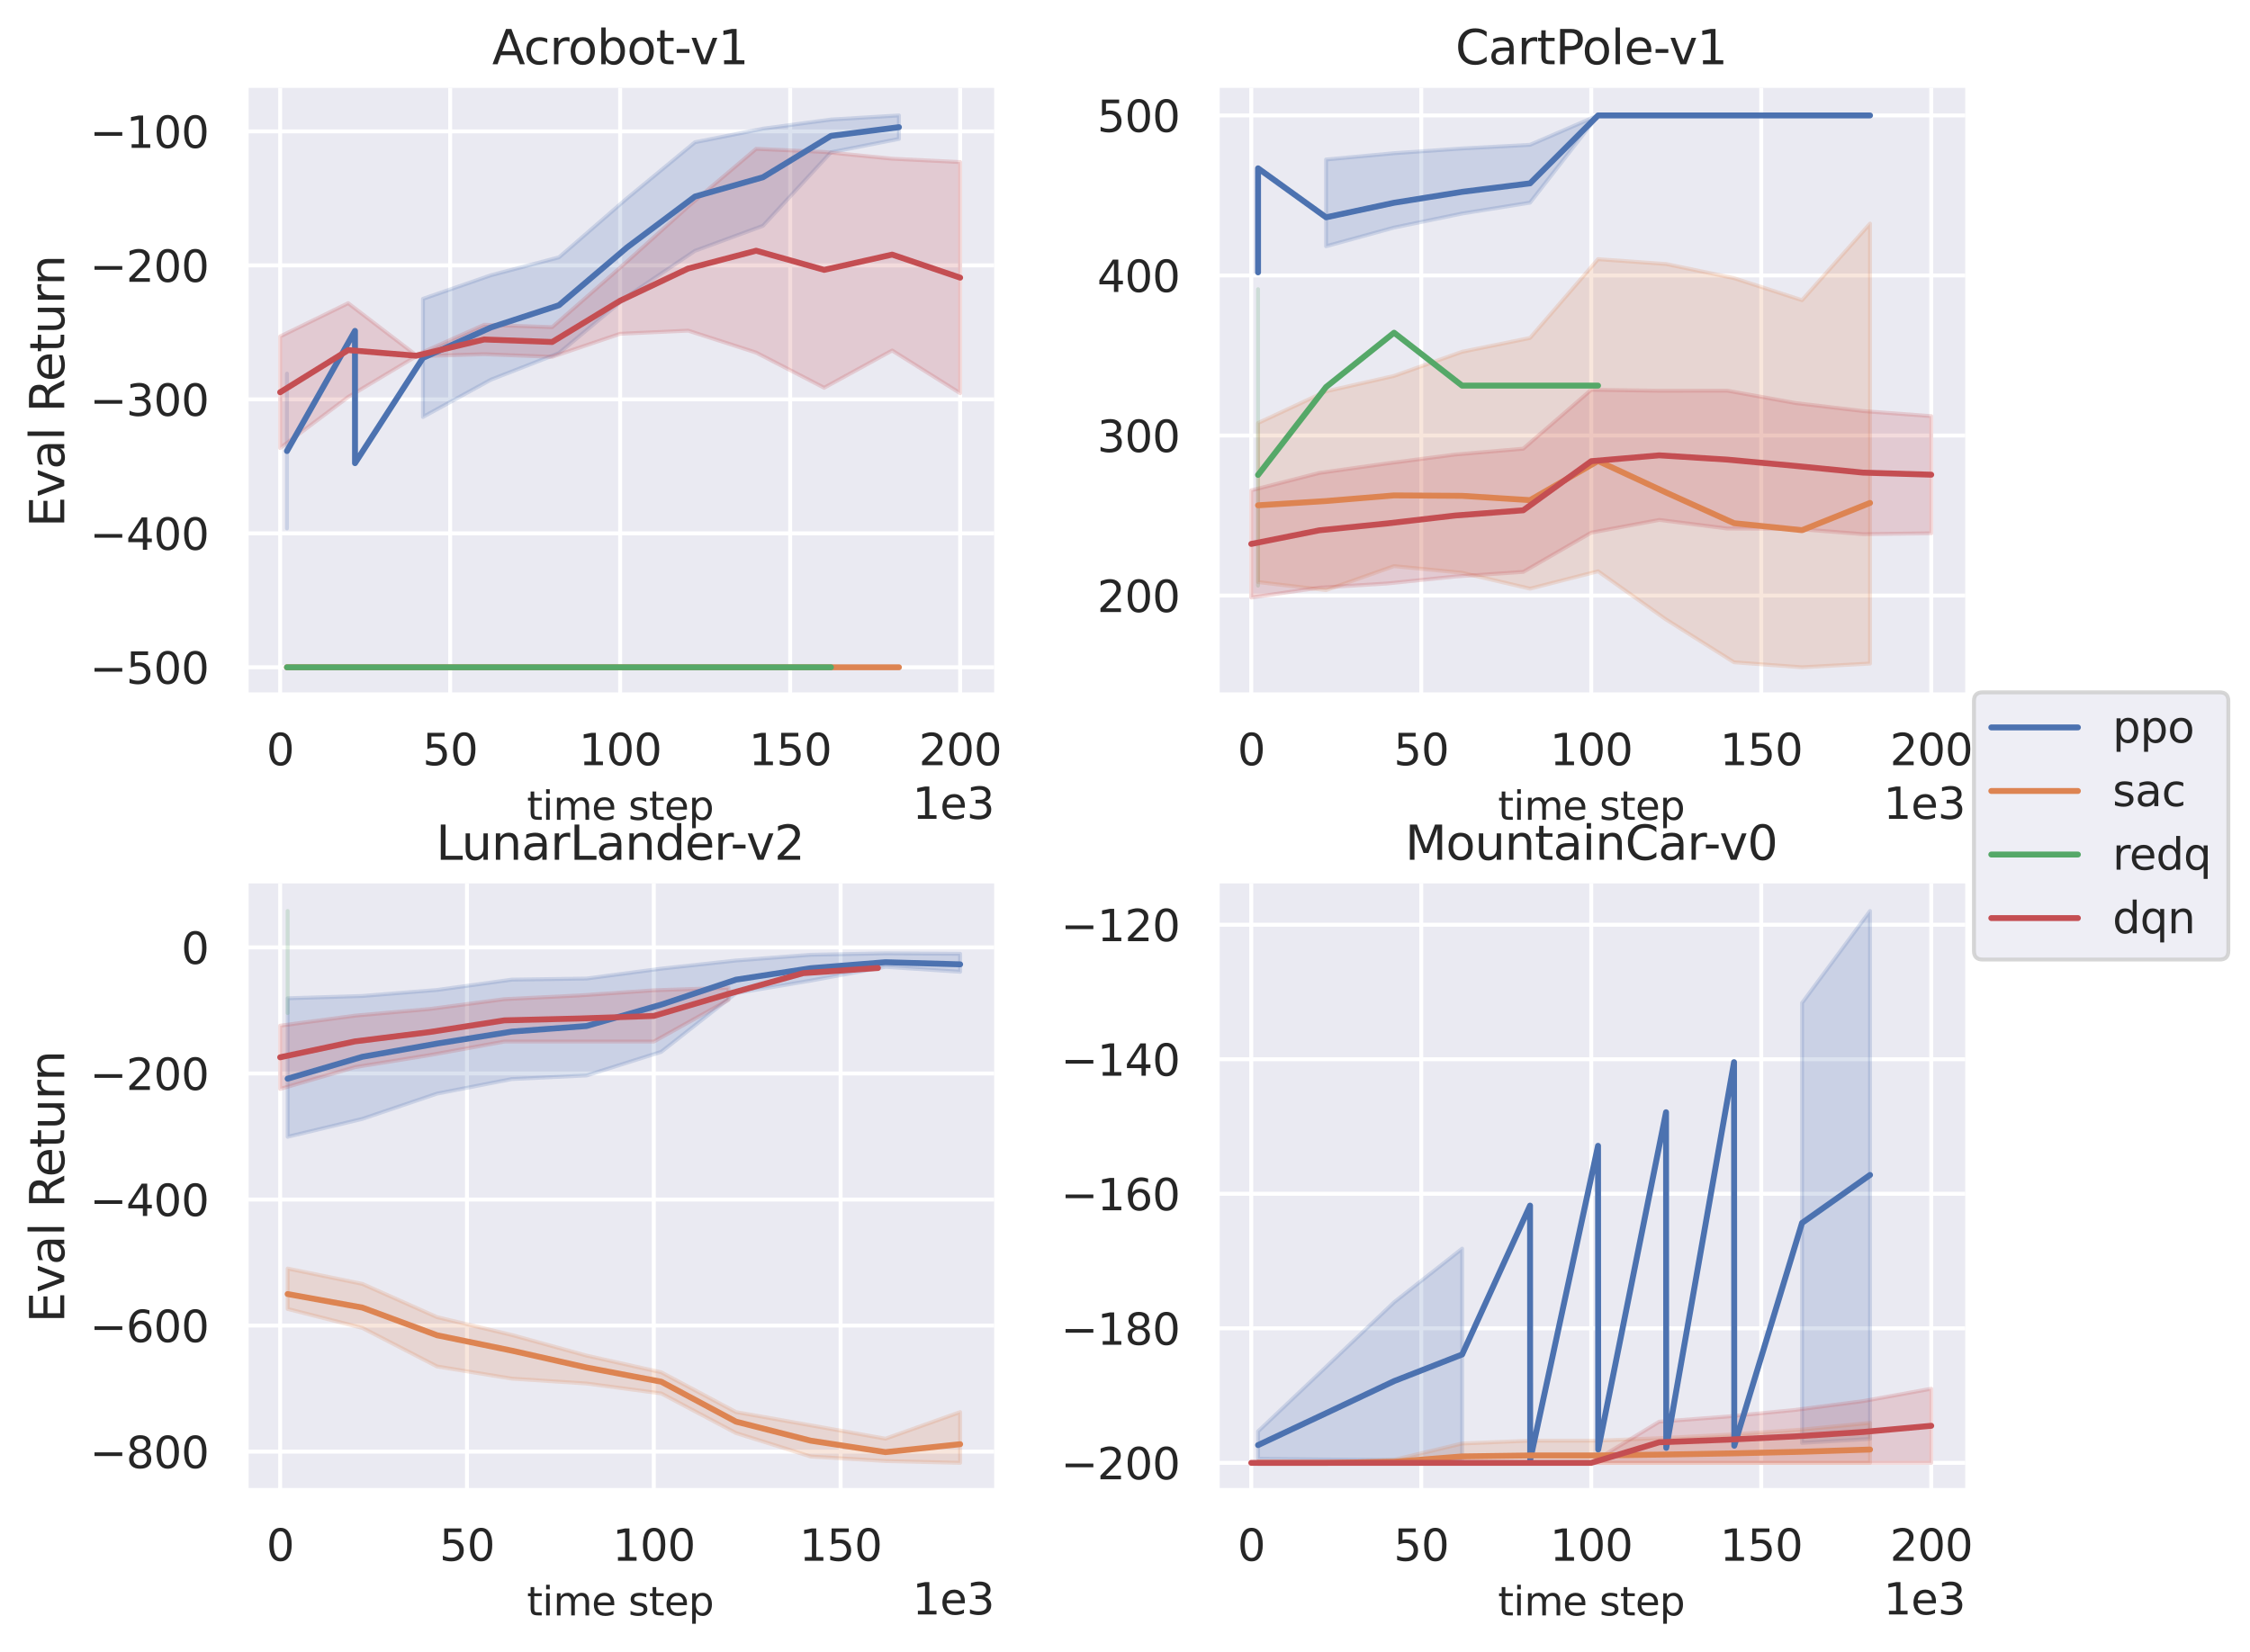 <?xml version="1.0" encoding="utf-8" standalone="no"?>
<!DOCTYPE svg PUBLIC "-//W3C//DTD SVG 1.1//EN"
  "http://www.w3.org/Graphics/SVG/1.1/DTD/svg11.dtd">
<svg xmlns:xlink="http://www.w3.org/1999/xlink" width="571.49pt" height="419.678pt" viewBox="0 0 571.49 419.678" xmlns="http://www.w3.org/2000/svg" version="1.1">
 <defs>
  <style type="text/css">*{stroke-linejoin: round; stroke-linecap: butt}</style>
 </defs>
 <g id="figure_1">
  <g id="patch_1">
   <path d="M -0 419.678 
L 571.49 419.678 
L 571.49 0 
L -0 0 
z
" style="fill: #ffffff"/>
  </g>
  <g id="axes_1">
   <g id="patch_2">
    <path d="M 62.528 176.538 
L 252.508 176.538 
L 252.508 22.318 
L 62.528 22.318 
z
" style="fill: #eaeaf2"/>
   </g>
   <g id="matplotlib.axis_1">
    <g id="xtick_1">
     <g id="line2d_1">
      <path d="M 71.163 176.538 
L 71.163 22.318 
" clip-path="url(#p941e6c801e)" style="fill: none; stroke: #ffffff; stroke-linecap: round"/>
     </g>
     <g id="text_1">
      <!-- 0 -->
      <g style="fill: #262626" transform="translate(67.664 194.396) scale(0.11 -0.11)">
       <defs>
        <path id="DejaVuSans-30" d="M 2034 4250 
Q 1547 4250 1301 3770 
Q 1056 3291 1056 2328 
Q 1056 1369 1301 889 
Q 1547 409 2034 409 
Q 2525 409 2770 889 
Q 3016 1369 3016 2328 
Q 3016 3291 2770 3770 
Q 2525 4250 2034 4250 
z
M 2034 4750 
Q 2819 4750 3233 4129 
Q 3647 3509 3647 2328 
Q 3647 1150 3233 529 
Q 2819 -91 2034 -91 
Q 1250 -91 836 529 
Q 422 1150 422 2328 
Q 422 3509 836 4129 
Q 1250 4750 2034 4750 
z
" transform="scale(0.016)"/>
       </defs>
       <use xlink:href="#DejaVuSans-30"/>
      </g>
     </g>
    </g>
    <g id="xtick_2">
     <g id="line2d_2">
      <path d="M 114.34 176.538 
L 114.34 22.318 
" clip-path="url(#p941e6c801e)" style="fill: none; stroke: #ffffff; stroke-linecap: round"/>
     </g>
     <g id="text_2">
      <!-- 50 -->
      <g style="fill: #262626" transform="translate(107.342 194.396) scale(0.11 -0.11)">
       <defs>
        <path id="DejaVuSans-35" d="M 691 4666 
L 3169 4666 
L 3169 4134 
L 1269 4134 
L 1269 2991 
Q 1406 3038 1543 3061 
Q 1681 3084 1819 3084 
Q 2600 3084 3056 2656 
Q 3513 2228 3513 1497 
Q 3513 744 3044 326 
Q 2575 -91 1722 -91 
Q 1428 -91 1123 -41 
Q 819 9 494 109 
L 494 744 
Q 775 591 1075 516 
Q 1375 441 1709 441 
Q 2250 441 2565 725 
Q 2881 1009 2881 1497 
Q 2881 1984 2565 2268 
Q 2250 2553 1709 2553 
Q 1456 2553 1204 2497 
Q 953 2441 691 2322 
L 691 4666 
z
" transform="scale(0.016)"/>
       </defs>
       <use xlink:href="#DejaVuSans-35"/>
       <use xlink:href="#DejaVuSans-30" x="63.623"/>
      </g>
     </g>
    </g>
    <g id="xtick_3">
     <g id="line2d_3">
      <path d="M 157.518 176.538 
L 157.518 22.318 
" clip-path="url(#p941e6c801e)" style="fill: none; stroke: #ffffff; stroke-linecap: round"/>
     </g>
     <g id="text_3">
      <!-- 100 -->
      <g style="fill: #262626" transform="translate(147.02 194.396) scale(0.11 -0.11)">
       <defs>
        <path id="DejaVuSans-31" d="M 794 531 
L 1825 531 
L 1825 4091 
L 703 3866 
L 703 4441 
L 1819 4666 
L 2450 4666 
L 2450 531 
L 3481 531 
L 3481 0 
L 794 0 
L 794 531 
z
" transform="scale(0.016)"/>
       </defs>
       <use xlink:href="#DejaVuSans-31"/>
       <use xlink:href="#DejaVuSans-30" x="63.623"/>
       <use xlink:href="#DejaVuSans-30" x="127.246"/>
      </g>
     </g>
    </g>
    <g id="xtick_4">
     <g id="line2d_4">
      <path d="M 200.695 176.538 
L 200.695 22.318 
" clip-path="url(#p941e6c801e)" style="fill: none; stroke: #ffffff; stroke-linecap: round"/>
     </g>
     <g id="text_4">
      <!-- 150 -->
      <g style="fill: #262626" transform="translate(190.197 194.396) scale(0.11 -0.11)">
       <use xlink:href="#DejaVuSans-31"/>
       <use xlink:href="#DejaVuSans-35" x="63.623"/>
       <use xlink:href="#DejaVuSans-30" x="127.246"/>
      </g>
     </g>
    </g>
    <g id="xtick_5">
     <g id="line2d_5">
      <path d="M 243.872 176.538 
L 243.872 22.318 
" clip-path="url(#p941e6c801e)" style="fill: none; stroke: #ffffff; stroke-linecap: round"/>
     </g>
     <g id="text_5">
      <!-- 200 -->
      <g style="fill: #262626" transform="translate(233.374 194.396) scale(0.11 -0.11)">
       <defs>
        <path id="DejaVuSans-32" d="M 1228 531 
L 3431 531 
L 3431 0 
L 469 0 
L 469 531 
Q 828 903 1448 1529 
Q 2069 2156 2228 2338 
Q 2531 2678 2651 2914 
Q 2772 3150 2772 3378 
Q 2772 3750 2511 3984 
Q 2250 4219 1831 4219 
Q 1534 4219 1204 4116 
Q 875 4013 500 3803 
L 500 4441 
Q 881 4594 1212 4672 
Q 1544 4750 1819 4750 
Q 2544 4750 2975 4387 
Q 3406 4025 3406 3419 
Q 3406 3131 3298 2873 
Q 3191 2616 2906 2266 
Q 2828 2175 2409 1742 
Q 1991 1309 1228 531 
z
" transform="scale(0.016)"/>
       </defs>
       <use xlink:href="#DejaVuSans-32"/>
       <use xlink:href="#DejaVuSans-30" x="63.623"/>
       <use xlink:href="#DejaVuSans-30" x="127.246"/>
      </g>
     </g>
    </g>
    <g id="text_6">
     <!-- time step -->
     <g style="fill: #262626" transform="translate(133.826 208.279) scale(0.1 -0.1)">
      <defs>
       <path id="DejaVuSans-74" d="M 1172 4494 
L 1172 3500 
L 2356 3500 
L 2356 3053 
L 1172 3053 
L 1172 1153 
Q 1172 725 1289 603 
Q 1406 481 1766 481 
L 2356 481 
L 2356 0 
L 1766 0 
Q 1100 0 847 248 
Q 594 497 594 1153 
L 594 3053 
L 172 3053 
L 172 3500 
L 594 3500 
L 594 4494 
L 1172 4494 
z
" transform="scale(0.016)"/>
       <path id="DejaVuSans-69" d="M 603 3500 
L 1178 3500 
L 1178 0 
L 603 0 
L 603 3500 
z
M 603 4863 
L 1178 4863 
L 1178 4134 
L 603 4134 
L 603 4863 
z
" transform="scale(0.016)"/>
       <path id="DejaVuSans-6d" d="M 3328 2828 
Q 3544 3216 3844 3400 
Q 4144 3584 4550 3584 
Q 5097 3584 5394 3201 
Q 5691 2819 5691 2113 
L 5691 0 
L 5113 0 
L 5113 2094 
Q 5113 2597 4934 2840 
Q 4756 3084 4391 3084 
Q 3944 3084 3684 2787 
Q 3425 2491 3425 1978 
L 3425 0 
L 2847 0 
L 2847 2094 
Q 2847 2600 2669 2842 
Q 2491 3084 2119 3084 
Q 1678 3084 1418 2786 
Q 1159 2488 1159 1978 
L 1159 0 
L 581 0 
L 581 3500 
L 1159 3500 
L 1159 2956 
Q 1356 3278 1631 3431 
Q 1906 3584 2284 3584 
Q 2666 3584 2933 3390 
Q 3200 3197 3328 2828 
z
" transform="scale(0.016)"/>
       <path id="DejaVuSans-65" d="M 3597 1894 
L 3597 1613 
L 953 1613 
Q 991 1019 1311 708 
Q 1631 397 2203 397 
Q 2534 397 2845 478 
Q 3156 559 3463 722 
L 3463 178 
Q 3153 47 2828 -22 
Q 2503 -91 2169 -91 
Q 1331 -91 842 396 
Q 353 884 353 1716 
Q 353 2575 817 3079 
Q 1281 3584 2069 3584 
Q 2775 3584 3186 3129 
Q 3597 2675 3597 1894 
z
M 3022 2063 
Q 3016 2534 2758 2815 
Q 2500 3097 2075 3097 
Q 1594 3097 1305 2825 
Q 1016 2553 972 2059 
L 3022 2063 
z
" transform="scale(0.016)"/>
       <path id="DejaVuSans-20" transform="scale(0.016)"/>
       <path id="DejaVuSans-73" d="M 2834 3397 
L 2834 2853 
Q 2591 2978 2328 3040 
Q 2066 3103 1784 3103 
Q 1356 3103 1142 2972 
Q 928 2841 928 2578 
Q 928 2378 1081 2264 
Q 1234 2150 1697 2047 
L 1894 2003 
Q 2506 1872 2764 1633 
Q 3022 1394 3022 966 
Q 3022 478 2636 193 
Q 2250 -91 1575 -91 
Q 1294 -91 989 -36 
Q 684 19 347 128 
L 347 722 
Q 666 556 975 473 
Q 1284 391 1588 391 
Q 1994 391 2212 530 
Q 2431 669 2431 922 
Q 2431 1156 2273 1281 
Q 2116 1406 1581 1522 
L 1381 1569 
Q 847 1681 609 1914 
Q 372 2147 372 2553 
Q 372 3047 722 3315 
Q 1072 3584 1716 3584 
Q 2034 3584 2315 3537 
Q 2597 3491 2834 3397 
z
" transform="scale(0.016)"/>
       <path id="DejaVuSans-70" d="M 1159 525 
L 1159 -1331 
L 581 -1331 
L 581 3500 
L 1159 3500 
L 1159 2969 
Q 1341 3281 1617 3432 
Q 1894 3584 2278 3584 
Q 2916 3584 3314 3078 
Q 3713 2572 3713 1747 
Q 3713 922 3314 415 
Q 2916 -91 2278 -91 
Q 1894 -91 1617 61 
Q 1341 213 1159 525 
z
M 3116 1747 
Q 3116 2381 2855 2742 
Q 2594 3103 2138 3103 
Q 1681 3103 1420 2742 
Q 1159 2381 1159 1747 
Q 1159 1113 1420 752 
Q 1681 391 2138 391 
Q 2594 391 2855 752 
Q 3116 1113 3116 1747 
z
" transform="scale(0.016)"/>
      </defs>
      <use xlink:href="#DejaVuSans-74"/>
      <use xlink:href="#DejaVuSans-69" x="39.209"/>
      <use xlink:href="#DejaVuSans-6d" x="66.992"/>
      <use xlink:href="#DejaVuSans-65" x="164.404"/>
      <use xlink:href="#DejaVuSans-20" x="225.928"/>
      <use xlink:href="#DejaVuSans-73" x="257.715"/>
      <use xlink:href="#DejaVuSans-74" x="309.814"/>
      <use xlink:href="#DejaVuSans-65" x="349.023"/>
      <use xlink:href="#DejaVuSans-70" x="410.547"/>
     </g>
    </g>
    <g id="text_7">
     <!-- 1e3 -->
     <g style="fill: #262626" transform="translate(231.742 208.042) scale(0.11 -0.11)">
      <defs>
       <path id="DejaVuSans-33" d="M 2597 2516 
Q 3050 2419 3304 2112 
Q 3559 1806 3559 1356 
Q 3559 666 3084 287 
Q 2609 -91 1734 -91 
Q 1441 -91 1130 -33 
Q 819 25 488 141 
L 488 750 
Q 750 597 1062 519 
Q 1375 441 1716 441 
Q 2309 441 2620 675 
Q 2931 909 2931 1356 
Q 2931 1769 2642 2001 
Q 2353 2234 1838 2234 
L 1294 2234 
L 1294 2753 
L 1863 2753 
Q 2328 2753 2575 2939 
Q 2822 3125 2822 3475 
Q 2822 3834 2567 4026 
Q 2313 4219 1838 4219 
Q 1578 4219 1281 4162 
Q 984 4106 628 3988 
L 628 4550 
Q 988 4650 1302 4700 
Q 1616 4750 1894 4750 
Q 2613 4750 3031 4423 
Q 3450 4097 3450 3541 
Q 3450 3153 3228 2886 
Q 3006 2619 2597 2516 
z
" transform="scale(0.016)"/>
      </defs>
      <use xlink:href="#DejaVuSans-31"/>
      <use xlink:href="#DejaVuSans-65" x="63.623"/>
      <use xlink:href="#DejaVuSans-33" x="125.146"/>
     </g>
    </g>
   </g>
   <g id="matplotlib.axis_2">
    <g id="ytick_1">
     <g id="line2d_6">
      <path d="M 62.528 169.528 
L 252.508 169.528 
" clip-path="url(#p941e6c801e)" style="fill: none; stroke: #ffffff; stroke-linecap: round"/>
     </g>
     <g id="text_8">
      <!-- −500 -->
      <g style="fill: #262626" transform="translate(22.814 173.707) scale(0.11 -0.11)">
       <defs>
        <path id="DejaVuSans-2212" d="M 678 2272 
L 4684 2272 
L 4684 1741 
L 678 1741 
L 678 2272 
z
" transform="scale(0.016)"/>
       </defs>
       <use xlink:href="#DejaVuSans-2212"/>
       <use xlink:href="#DejaVuSans-35" x="83.789"/>
       <use xlink:href="#DejaVuSans-30" x="147.412"/>
       <use xlink:href="#DejaVuSans-30" x="211.035"/>
      </g>
     </g>
    </g>
    <g id="ytick_2">
     <g id="line2d_7">
      <path d="M 62.528 135.492 
L 252.508 135.492 
" clip-path="url(#p941e6c801e)" style="fill: none; stroke: #ffffff; stroke-linecap: round"/>
     </g>
     <g id="text_9">
      <!-- −400 -->
      <g style="fill: #262626" transform="translate(22.814 139.672) scale(0.11 -0.11)">
       <defs>
        <path id="DejaVuSans-34" d="M 2419 4116 
L 825 1625 
L 2419 1625 
L 2419 4116 
z
M 2253 4666 
L 3047 4666 
L 3047 1625 
L 3713 1625 
L 3713 1100 
L 3047 1100 
L 3047 0 
L 2419 0 
L 2419 1100 
L 313 1100 
L 313 1709 
L 2253 4666 
z
" transform="scale(0.016)"/>
       </defs>
       <use xlink:href="#DejaVuSans-2212"/>
       <use xlink:href="#DejaVuSans-34" x="83.789"/>
       <use xlink:href="#DejaVuSans-30" x="147.412"/>
       <use xlink:href="#DejaVuSans-30" x="211.035"/>
      </g>
     </g>
    </g>
    <g id="ytick_3">
     <g id="line2d_8">
      <path d="M 62.528 101.457 
L 252.508 101.457 
" clip-path="url(#p941e6c801e)" style="fill: none; stroke: #ffffff; stroke-linecap: round"/>
     </g>
     <g id="text_10">
      <!-- −300 -->
      <g style="fill: #262626" transform="translate(22.814 105.636) scale(0.11 -0.11)">
       <use xlink:href="#DejaVuSans-2212"/>
       <use xlink:href="#DejaVuSans-33" x="83.789"/>
       <use xlink:href="#DejaVuSans-30" x="147.412"/>
       <use xlink:href="#DejaVuSans-30" x="211.035"/>
      </g>
     </g>
    </g>
    <g id="ytick_4">
     <g id="line2d_9">
      <path d="M 62.528 67.421 
L 252.508 67.421 
" clip-path="url(#p941e6c801e)" style="fill: none; stroke: #ffffff; stroke-linecap: round"/>
     </g>
     <g id="text_11">
      <!-- −200 -->
      <g style="fill: #262626" transform="translate(22.814 71.6) scale(0.11 -0.11)">
       <use xlink:href="#DejaVuSans-2212"/>
       <use xlink:href="#DejaVuSans-32" x="83.789"/>
       <use xlink:href="#DejaVuSans-30" x="147.412"/>
       <use xlink:href="#DejaVuSans-30" x="211.035"/>
      </g>
     </g>
    </g>
    <g id="ytick_5">
     <g id="line2d_10">
      <path d="M 62.528 33.385 
L 252.508 33.385 
" clip-path="url(#p941e6c801e)" style="fill: none; stroke: #ffffff; stroke-linecap: round"/>
     </g>
     <g id="text_12">
      <!-- −100 -->
      <g style="fill: #262626" transform="translate(22.814 37.564) scale(0.11 -0.11)">
       <use xlink:href="#DejaVuSans-2212"/>
       <use xlink:href="#DejaVuSans-31" x="83.789"/>
       <use xlink:href="#DejaVuSans-30" x="147.412"/>
       <use xlink:href="#DejaVuSans-30" x="211.035"/>
      </g>
     </g>
    </g>
    <g id="text_13">
     <!-- Eval Return -->
     <g style="fill: #262626" transform="translate(16.318 133.931) rotate(-90) scale(0.12 -0.12)">
      <defs>
       <path id="DejaVuSans-45" d="M 628 4666 
L 3578 4666 
L 3578 4134 
L 1259 4134 
L 1259 2753 
L 3481 2753 
L 3481 2222 
L 1259 2222 
L 1259 531 
L 3634 531 
L 3634 0 
L 628 0 
L 628 4666 
z
" transform="scale(0.016)"/>
       <path id="DejaVuSans-76" d="M 191 3500 
L 800 3500 
L 1894 563 
L 2988 3500 
L 3597 3500 
L 2284 0 
L 1503 0 
L 191 3500 
z
" transform="scale(0.016)"/>
       <path id="DejaVuSans-61" d="M 2194 1759 
Q 1497 1759 1228 1600 
Q 959 1441 959 1056 
Q 959 750 1161 570 
Q 1363 391 1709 391 
Q 2188 391 2477 730 
Q 2766 1069 2766 1631 
L 2766 1759 
L 2194 1759 
z
M 3341 1997 
L 3341 0 
L 2766 0 
L 2766 531 
Q 2569 213 2275 61 
Q 1981 -91 1556 -91 
Q 1019 -91 701 211 
Q 384 513 384 1019 
Q 384 1609 779 1909 
Q 1175 2209 1959 2209 
L 2766 2209 
L 2766 2266 
Q 2766 2663 2505 2880 
Q 2244 3097 1772 3097 
Q 1472 3097 1187 3025 
Q 903 2953 641 2809 
L 641 3341 
Q 956 3463 1253 3523 
Q 1550 3584 1831 3584 
Q 2591 3584 2966 3190 
Q 3341 2797 3341 1997 
z
" transform="scale(0.016)"/>
       <path id="DejaVuSans-6c" d="M 603 4863 
L 1178 4863 
L 1178 0 
L 603 0 
L 603 4863 
z
" transform="scale(0.016)"/>
       <path id="DejaVuSans-52" d="M 2841 2188 
Q 3044 2119 3236 1894 
Q 3428 1669 3622 1275 
L 4263 0 
L 3584 0 
L 2988 1197 
Q 2756 1666 2539 1819 
Q 2322 1972 1947 1972 
L 1259 1972 
L 1259 0 
L 628 0 
L 628 4666 
L 2053 4666 
Q 2853 4666 3247 4331 
Q 3641 3997 3641 3322 
Q 3641 2881 3436 2590 
Q 3231 2300 2841 2188 
z
M 1259 4147 
L 1259 2491 
L 2053 2491 
Q 2509 2491 2742 2702 
Q 2975 2913 2975 3322 
Q 2975 3731 2742 3939 
Q 2509 4147 2053 4147 
L 1259 4147 
z
" transform="scale(0.016)"/>
       <path id="DejaVuSans-75" d="M 544 1381 
L 544 3500 
L 1119 3500 
L 1119 1403 
Q 1119 906 1312 657 
Q 1506 409 1894 409 
Q 2359 409 2629 706 
Q 2900 1003 2900 1516 
L 2900 3500 
L 3475 3500 
L 3475 0 
L 2900 0 
L 2900 538 
Q 2691 219 2414 64 
Q 2138 -91 1772 -91 
Q 1169 -91 856 284 
Q 544 659 544 1381 
z
M 1991 3584 
L 1991 3584 
z
" transform="scale(0.016)"/>
       <path id="DejaVuSans-72" d="M 2631 2963 
Q 2534 3019 2420 3045 
Q 2306 3072 2169 3072 
Q 1681 3072 1420 2755 
Q 1159 2438 1159 1844 
L 1159 0 
L 581 0 
L 581 3500 
L 1159 3500 
L 1159 2956 
Q 1341 3275 1631 3429 
Q 1922 3584 2338 3584 
Q 2397 3584 2469 3576 
Q 2541 3569 2628 3553 
L 2631 2963 
z
" transform="scale(0.016)"/>
       <path id="DejaVuSans-6e" d="M 3513 2113 
L 3513 0 
L 2938 0 
L 2938 2094 
Q 2938 2591 2744 2837 
Q 2550 3084 2163 3084 
Q 1697 3084 1428 2787 
Q 1159 2491 1159 1978 
L 1159 0 
L 581 0 
L 581 3500 
L 1159 3500 
L 1159 2956 
Q 1366 3272 1645 3428 
Q 1925 3584 2291 3584 
Q 2894 3584 3203 3211 
Q 3513 2838 3513 2113 
z
" transform="scale(0.016)"/>
      </defs>
      <use xlink:href="#DejaVuSans-45"/>
      <use xlink:href="#DejaVuSans-76" x="63.184"/>
      <use xlink:href="#DejaVuSans-61" x="122.363"/>
      <use xlink:href="#DejaVuSans-6c" x="183.643"/>
      <use xlink:href="#DejaVuSans-20" x="211.426"/>
      <use xlink:href="#DejaVuSans-52" x="243.213"/>
      <use xlink:href="#DejaVuSans-65" x="308.195"/>
      <use xlink:href="#DejaVuSans-74" x="369.719"/>
      <use xlink:href="#DejaVuSans-75" x="408.928"/>
      <use xlink:href="#DejaVuSans-72" x="472.307"/>
      <use xlink:href="#DejaVuSans-6e" x="511.67"/>
     </g>
    </g>
   </g>
   <g id="PolyCollection_1">
    <path d="M 72.891 94.922 
L 72.891 134.253 
L 72.891 94.922 
L 72.891 94.922 
z
" clip-path="url(#p941e6c801e)" style="fill: #4c72b0; fill-opacity: 0.2; stroke: #4c72b0; stroke-opacity: 0.2"/>
    <path d="M 107.432 75.92 
L 107.432 105.93 
L 124.703 96.453 
L 141.974 89.711 
L 159.245 75.355 
L 176.516 63.728 
L 193.787 57.376 
L 211.057 38.683 
L 228.328 35.291 
L 228.328 29.328 
L 228.328 29.328 
L 211.057 30.367 
L 193.787 32.695 
L 176.516 36.134 
L 159.245 50.395 
L 141.974 65.379 
L 124.703 69.923 
L 107.432 75.92 
z
" clip-path="url(#p941e6c801e)" style="fill: #4c72b0; fill-opacity: 0.2; stroke: #4c72b0; stroke-opacity: 0.2"/>
   </g>
   <g id="PolyCollection_2">
    <defs>
     <path id="m4d0b873844" d="M 72.89 -250.15 
L 72.89 -250.15 
L 90.161 -250.15 
L 107.432 -250.15 
L 124.703 -250.15 
L 141.974 -250.15 
L 159.245 -250.15 
L 176.516 -250.15 
L 193.787 -250.15 
L 211.057 -250.15 
L 228.328 -250.15 
L 228.328 -250.15 
L 228.328 -250.15 
L 211.057 -250.15 
L 193.787 -250.15 
L 176.516 -250.15 
L 159.245 -250.15 
L 141.974 -250.15 
L 124.703 -250.15 
L 107.432 -250.15 
L 90.161 -250.15 
L 72.89 -250.15 
z
" style="stroke: #dd8452; stroke-opacity: 0.2"/>
    </defs>
    <g clip-path="url(#p941e6c801e)">
     <use xlink:href="#m4d0b873844" x="0" y="419.678" style="fill: #dd8452; fill-opacity: 0.2; stroke: #dd8452; stroke-opacity: 0.2"/>
    </g>
   </g>
   <g id="PolyCollection_3">
    <defs>
     <path id="m229d055b4c" d="M 72.89 -250.15 
L 72.89 -250.15 
L 90.161 -250.15 
L 107.432 -250.15 
L 124.703 -250.15 
L 141.974 -250.15 
L 159.245 -250.15 
L 176.516 -250.15 
L 193.787 -250.15 
L 211.057 -250.15 
L 211.057 -250.15 
L 211.057 -250.15 
L 193.787 -250.15 
L 176.516 -250.15 
L 159.245 -250.15 
L 141.974 -250.15 
L 124.703 -250.15 
L 107.432 -250.15 
L 90.161 -250.15 
L 72.89 -250.15 
z
" style="stroke: #55a868; stroke-opacity: 0.2"/>
    </defs>
    <g clip-path="url(#p941e6c801e)">
     <use xlink:href="#m229d055b4c" x="0" y="419.678" style="fill: #55a868; fill-opacity: 0.2; stroke: #55a868; stroke-opacity: 0.2"/>
    </g>
   </g>
   <g id="PolyCollection_4">
    <defs>
     <path id="mff0fe49978" d="M 71.163 -334.205 
L 71.163 -305.846 
L 88.434 -318.817 
L 105.705 -329.167 
L 122.976 -329.696 
L 140.247 -329.022 
L 157.518 -334.88 
L 174.789 -335.674 
L 192.059 -330.1 
L 209.33 -321.163 
L 226.601 -330.633 
L 243.872 -319.78 
L 243.872 -378.499 
L 243.872 -378.499 
L 226.601 -379.361 
L 209.33 -381.066 
L 192.059 -381.868 
L 174.789 -367.233 
L 157.518 -351.683 
L 140.247 -336.567 
L 122.976 -337.167 
L 105.705 -329.439 
L 88.434 -342.654 
L 71.163 -334.205 
z
" style="stroke: #c44e52; stroke-opacity: 0.2"/>
    </defs>
    <g clip-path="url(#p941e6c801e)">
     <use xlink:href="#mff0fe49978" x="0" y="419.678" style="fill: #c44e52; fill-opacity: 0.2; stroke: #c44e52; stroke-opacity: 0.2"/>
    </g>
   </g>
   <g id="line2d_11">
    <path d="M 72.891 114.588 
L 90.161 84.064 
L 90.171 117.669 
L 107.432 90.925 
L 124.703 83.188 
L 141.974 77.545 
L 159.245 62.875 
L 176.516 49.931 
L 193.787 45.035 
L 211.057 34.525 
L 228.328 32.31 
" clip-path="url(#p941e6c801e)" style="fill: none; stroke: #4c72b0; stroke-width: 1.5; stroke-linecap: round"/>
   </g>
   <g id="line2d_12">
    <path d="M 72.89 169.528 
L 90.161 169.528 
L 107.432 169.528 
L 124.703 169.528 
L 141.974 169.528 
L 159.245 169.528 
L 176.516 169.528 
L 193.787 169.528 
L 211.057 169.528 
L 228.328 169.528 
" clip-path="url(#p941e6c801e)" style="fill: none; stroke: #dd8452; stroke-width: 1.5; stroke-linecap: round"/>
   </g>
   <g id="line2d_13">
    <path d="M 72.89 169.528 
L 90.161 169.528 
L 107.432 169.528 
L 124.703 169.528 
L 141.974 169.528 
L 159.245 169.528 
L 176.516 169.528 
L 193.787 169.528 
L 211.057 169.528 
" clip-path="url(#p941e6c801e)" style="fill: none; stroke: #55a868; stroke-width: 1.5; stroke-linecap: round"/>
   </g>
   <g id="line2d_14">
    <path d="M 71.163 99.653 
L 88.434 88.943 
L 105.705 90.376 
L 122.976 86.247 
L 140.247 86.884 
L 157.518 76.397 
L 174.789 68.225 
L 192.059 63.694 
L 209.33 68.564 
L 226.601 64.681 
L 243.872 70.539 
" clip-path="url(#p941e6c801e)" style="fill: none; stroke: #c44e52; stroke-width: 1.5; stroke-linecap: round"/>
   </g>
   <g id="patch_3">
    <path d="M 62.528 176.538 
L 62.528 22.318 
" style="fill: none; stroke: #ffffff; stroke-width: 1.25; stroke-linejoin: miter; stroke-linecap: square"/>
   </g>
   <g id="patch_4">
    <path d="M 62.528 176.538 
L 252.508 176.538 
" style="fill: none; stroke: #ffffff; stroke-width: 1.25; stroke-linejoin: miter; stroke-linecap: square"/>
   </g>
   <g id="text_14">
    <!-- Acrobot-v1 -->
    <g style="fill: #262626" transform="translate(125.008 16.318) scale(0.12 -0.12)">
     <defs>
      <path id="DejaVuSans-41" d="M 2188 4044 
L 1331 1722 
L 3047 1722 
L 2188 4044 
z
M 1831 4666 
L 2547 4666 
L 4325 0 
L 3669 0 
L 3244 1197 
L 1141 1197 
L 716 0 
L 50 0 
L 1831 4666 
z
" transform="scale(0.016)"/>
      <path id="DejaVuSans-63" d="M 3122 3366 
L 3122 2828 
Q 2878 2963 2633 3030 
Q 2388 3097 2138 3097 
Q 1578 3097 1268 2742 
Q 959 2388 959 1747 
Q 959 1106 1268 751 
Q 1578 397 2138 397 
Q 2388 397 2633 464 
Q 2878 531 3122 666 
L 3122 134 
Q 2881 22 2623 -34 
Q 2366 -91 2075 -91 
Q 1284 -91 818 406 
Q 353 903 353 1747 
Q 353 2603 823 3093 
Q 1294 3584 2113 3584 
Q 2378 3584 2631 3529 
Q 2884 3475 3122 3366 
z
" transform="scale(0.016)"/>
      <path id="DejaVuSans-6f" d="M 1959 3097 
Q 1497 3097 1228 2736 
Q 959 2375 959 1747 
Q 959 1119 1226 758 
Q 1494 397 1959 397 
Q 2419 397 2687 759 
Q 2956 1122 2956 1747 
Q 2956 2369 2687 2733 
Q 2419 3097 1959 3097 
z
M 1959 3584 
Q 2709 3584 3137 3096 
Q 3566 2609 3566 1747 
Q 3566 888 3137 398 
Q 2709 -91 1959 -91 
Q 1206 -91 779 398 
Q 353 888 353 1747 
Q 353 2609 779 3096 
Q 1206 3584 1959 3584 
z
" transform="scale(0.016)"/>
      <path id="DejaVuSans-62" d="M 3116 1747 
Q 3116 2381 2855 2742 
Q 2594 3103 2138 3103 
Q 1681 3103 1420 2742 
Q 1159 2381 1159 1747 
Q 1159 1113 1420 752 
Q 1681 391 2138 391 
Q 2594 391 2855 752 
Q 3116 1113 3116 1747 
z
M 1159 2969 
Q 1341 3281 1617 3432 
Q 1894 3584 2278 3584 
Q 2916 3584 3314 3078 
Q 3713 2572 3713 1747 
Q 3713 922 3314 415 
Q 2916 -91 2278 -91 
Q 1894 -91 1617 61 
Q 1341 213 1159 525 
L 1159 0 
L 581 0 
L 581 4863 
L 1159 4863 
L 1159 2969 
z
" transform="scale(0.016)"/>
      <path id="DejaVuSans-2d" d="M 313 2009 
L 1997 2009 
L 1997 1497 
L 313 1497 
L 313 2009 
z
" transform="scale(0.016)"/>
     </defs>
     <use xlink:href="#DejaVuSans-41"/>
     <use xlink:href="#DejaVuSans-63" x="66.658"/>
     <use xlink:href="#DejaVuSans-72" x="121.639"/>
     <use xlink:href="#DejaVuSans-6f" x="160.502"/>
     <use xlink:href="#DejaVuSans-62" x="221.684"/>
     <use xlink:href="#DejaVuSans-6f" x="285.16"/>
     <use xlink:href="#DejaVuSans-74" x="346.342"/>
     <use xlink:href="#DejaVuSans-2d" x="385.551"/>
     <use xlink:href="#DejaVuSans-76" x="419.01"/>
     <use xlink:href="#DejaVuSans-31" x="478.189"/>
    </g>
   </g>
  </g>
  <g id="axes_2">
   <g id="patch_5">
    <path d="M 309.178 176.538 
L 499.158 176.538 
L 499.158 22.318 
L 309.178 22.318 
z
" style="fill: #eaeaf2"/>
   </g>
   <g id="matplotlib.axis_3">
    <g id="xtick_6">
     <g id="line2d_15">
      <path d="M 317.814 176.538 
L 317.814 22.318 
" clip-path="url(#p54793aecd8)" style="fill: none; stroke: #ffffff; stroke-linecap: round"/>
     </g>
     <g id="text_15">
      <!-- 0 -->
      <g style="fill: #262626" transform="translate(314.314 194.396) scale(0.11 -0.11)">
       <use xlink:href="#DejaVuSans-30"/>
      </g>
     </g>
    </g>
    <g id="xtick_7">
     <g id="line2d_16">
      <path d="M 360.991 176.538 
L 360.991 22.318 
" clip-path="url(#p54793aecd8)" style="fill: none; stroke: #ffffff; stroke-linecap: round"/>
     </g>
     <g id="text_16">
      <!-- 50 -->
      <g style="fill: #262626" transform="translate(353.992 194.396) scale(0.11 -0.11)">
       <use xlink:href="#DejaVuSans-35"/>
       <use xlink:href="#DejaVuSans-30" x="63.623"/>
      </g>
     </g>
    </g>
    <g id="xtick_8">
     <g id="line2d_17">
      <path d="M 404.168 176.538 
L 404.168 22.318 
" clip-path="url(#p54793aecd8)" style="fill: none; stroke: #ffffff; stroke-linecap: round"/>
     </g>
     <g id="text_17">
      <!-- 100 -->
      <g style="fill: #262626" transform="translate(393.67 194.396) scale(0.11 -0.11)">
       <use xlink:href="#DejaVuSans-31"/>
       <use xlink:href="#DejaVuSans-30" x="63.623"/>
       <use xlink:href="#DejaVuSans-30" x="127.246"/>
      </g>
     </g>
    </g>
    <g id="xtick_9">
     <g id="line2d_18">
      <path d="M 447.345 176.538 
L 447.345 22.318 
" clip-path="url(#p54793aecd8)" style="fill: none; stroke: #ffffff; stroke-linecap: round"/>
     </g>
     <g id="text_18">
      <!-- 150 -->
      <g style="fill: #262626" transform="translate(436.847 194.396) scale(0.11 -0.11)">
       <use xlink:href="#DejaVuSans-31"/>
       <use xlink:href="#DejaVuSans-35" x="63.623"/>
       <use xlink:href="#DejaVuSans-30" x="127.246"/>
      </g>
     </g>
    </g>
    <g id="xtick_10">
     <g id="line2d_19">
      <path d="M 490.523 176.538 
L 490.523 22.318 
" clip-path="url(#p54793aecd8)" style="fill: none; stroke: #ffffff; stroke-linecap: round"/>
     </g>
     <g id="text_19">
      <!-- 200 -->
      <g style="fill: #262626" transform="translate(480.025 194.396) scale(0.11 -0.11)">
       <use xlink:href="#DejaVuSans-32"/>
       <use xlink:href="#DejaVuSans-30" x="63.623"/>
       <use xlink:href="#DejaVuSans-30" x="127.246"/>
      </g>
     </g>
    </g>
    <g id="text_20">
     <!-- time step -->
     <g style="fill: #262626" transform="translate(380.477 208.279) scale(0.1 -0.1)">
      <use xlink:href="#DejaVuSans-74"/>
      <use xlink:href="#DejaVuSans-69" x="39.209"/>
      <use xlink:href="#DejaVuSans-6d" x="66.992"/>
      <use xlink:href="#DejaVuSans-65" x="164.404"/>
      <use xlink:href="#DejaVuSans-20" x="225.928"/>
      <use xlink:href="#DejaVuSans-73" x="257.715"/>
      <use xlink:href="#DejaVuSans-74" x="309.814"/>
      <use xlink:href="#DejaVuSans-65" x="349.023"/>
      <use xlink:href="#DejaVuSans-70" x="410.547"/>
     </g>
    </g>
    <g id="text_21">
     <!-- 1e3 -->
     <g style="fill: #262626" transform="translate(478.392 208.042) scale(0.11 -0.11)">
      <use xlink:href="#DejaVuSans-31"/>
      <use xlink:href="#DejaVuSans-65" x="63.623"/>
      <use xlink:href="#DejaVuSans-33" x="125.146"/>
     </g>
    </g>
   </g>
   <g id="matplotlib.axis_4">
    <g id="ytick_6">
     <g id="line2d_20">
      <path d="M 309.178 151.306 
L 499.158 151.306 
" clip-path="url(#p54793aecd8)" style="fill: none; stroke: #ffffff; stroke-linecap: round"/>
     </g>
     <g id="text_22">
      <!-- 200 -->
      <g style="fill: #262626" transform="translate(278.682 155.485) scale(0.11 -0.11)">
       <use xlink:href="#DejaVuSans-32"/>
       <use xlink:href="#DejaVuSans-30" x="63.623"/>
       <use xlink:href="#DejaVuSans-30" x="127.246"/>
      </g>
     </g>
    </g>
    <g id="ytick_7">
     <g id="line2d_21">
      <path d="M 309.178 110.647 
L 499.158 110.647 
" clip-path="url(#p54793aecd8)" style="fill: none; stroke: #ffffff; stroke-linecap: round"/>
     </g>
     <g id="text_23">
      <!-- 300 -->
      <g style="fill: #262626" transform="translate(278.682 114.826) scale(0.11 -0.11)">
       <use xlink:href="#DejaVuSans-33"/>
       <use xlink:href="#DejaVuSans-30" x="63.623"/>
       <use xlink:href="#DejaVuSans-30" x="127.246"/>
      </g>
     </g>
    </g>
    <g id="ytick_8">
     <g id="line2d_22">
      <path d="M 309.178 69.987 
L 499.158 69.987 
" clip-path="url(#p54793aecd8)" style="fill: none; stroke: #ffffff; stroke-linecap: round"/>
     </g>
     <g id="text_24">
      <!-- 400 -->
      <g style="fill: #262626" transform="translate(278.682 74.167) scale(0.11 -0.11)">
       <use xlink:href="#DejaVuSans-34"/>
       <use xlink:href="#DejaVuSans-30" x="63.623"/>
       <use xlink:href="#DejaVuSans-30" x="127.246"/>
      </g>
     </g>
    </g>
    <g id="ytick_9">
     <g id="line2d_23">
      <path d="M 309.178 29.328 
L 499.158 29.328 
" clip-path="url(#p54793aecd8)" style="fill: none; stroke: #ffffff; stroke-linecap: round"/>
     </g>
     <g id="text_25">
      <!-- 500 -->
      <g style="fill: #262626" transform="translate(278.682 33.507) scale(0.11 -0.11)">
       <use xlink:href="#DejaVuSans-35"/>
       <use xlink:href="#DejaVuSans-30" x="63.623"/>
       <use xlink:href="#DejaVuSans-30" x="127.246"/>
      </g>
     </g>
    </g>
   </g>
   <g id="PolyCollection_5">
    <path d="M 319.541 69.19 
L 319.541 69.207 
L 319.541 69.19 
L 319.541 69.19 
z
" clip-path="url(#p54793aecd8)" style="fill: #4c72b0; fill-opacity: 0.2; stroke: #4c72b0; stroke-opacity: 0.2"/>
    <path d="M 336.812 40.523 
L 336.812 62.56 
L 354.083 57.813 
L 371.353 54.252 
L 388.624 51.483 
L 405.895 29.328 
L 423.166 29.328 
L 440.437 29.328 
L 457.708 29.328 
L 474.979 29.328 
L 474.979 29.328 
L 474.979 29.328 
L 457.708 29.328 
L 440.437 29.328 
L 423.166 29.328 
L 405.895 29.328 
L 388.624 36.791 
L 371.353 37.724 
L 354.083 38.924 
L 336.812 40.523 
z
" clip-path="url(#p54793aecd8)" style="fill: #4c72b0; fill-opacity: 0.2; stroke: #4c72b0; stroke-opacity: 0.2"/>
   </g>
   <g id="PolyCollection_6">
    <defs>
     <path id="m704e3a06a3" d="M 319.541 -312.211 
L 319.541 -271.796 
L 336.812 -269.755 
L 354.083 -275.848 
L 371.353 -274.161 
L 388.624 -270.125 
L 405.895 -274.539 
L 423.166 -262.294 
L 440.437 -251.417 
L 457.708 -250.15 
L 474.979 -251.1 
L 474.979 -362.873 
L 474.979 -362.873 
L 457.708 -343.416 
L 440.437 -349.011 
L 423.166 -352.603 
L 405.895 -353.834 
L 388.624 -333.82 
L 371.353 -330.307 
L 354.083 -324.174 
L 336.812 -320.26 
L 319.541 -312.211 
z
" style="stroke: #dd8452; stroke-opacity: 0.2"/>
    </defs>
    <g clip-path="url(#p54793aecd8)">
     <use xlink:href="#m704e3a06a3" x="0" y="419.678" style="fill: #dd8452; fill-opacity: 0.2; stroke: #dd8452; stroke-opacity: 0.2"/>
    </g>
   </g>
   <g id="PolyCollection_7">
    <defs>
     <path id="m409376ad85" d="M 319.541 -346.208 
L 319.541 -270.893 
L 319.541 -346.208 
L 319.541 -346.208 
z
" style="stroke: #55a868; stroke-opacity: 0.2"/>
    </defs>
    <g clip-path="url(#p54793aecd8)">
     <use xlink:href="#m409376ad85" x="0" y="419.678" style="fill: #55a868; fill-opacity: 0.2; stroke: #55a868; stroke-opacity: 0.2"/>
    </g>
   </g>
   <g id="PolyCollection_8">
    <defs>
     <path id="md7728b10d1" d="M 317.814 -295.102 
L 317.814 -267.884 
L 335.085 -270.371 
L 352.355 -271.445 
L 369.626 -273.216 
L 386.897 -274.385 
L 404.168 -284.36 
L 421.439 -287.591 
L 438.71 -285.398 
L 455.981 -285.333 
L 473.252 -283.965 
L 490.523 -284.197 
L 490.523 -313.96 
L 490.523 -313.96 
L 473.252 -315.239 
L 455.981 -317.291 
L 438.71 -320.426 
L 421.439 -320.403 
L 404.168 -320.66 
L 386.897 -305.684 
L 369.626 -304.203 
L 352.355 -301.957 
L 335.085 -299.524 
L 317.814 -295.102 
z
" style="stroke: #c44e52; stroke-opacity: 0.2"/>
    </defs>
    <g clip-path="url(#p54793aecd8)">
     <use xlink:href="#md7728b10d1" x="0" y="419.678" style="fill: #c44e52; fill-opacity: 0.2; stroke: #c44e52; stroke-opacity: 0.2"/>
    </g>
   </g>
   <g id="line2d_24">
    <path d="M 319.541 69.199 
L 319.542 42.762 
L 336.812 55.21 
L 354.083 51.513 
L 371.353 48.74 
L 388.624 46.583 
L 405.895 29.328 
L 423.166 29.328 
L 440.437 29.328 
L 457.708 29.328 
L 474.979 29.328 
" clip-path="url(#p54793aecd8)" style="fill: none; stroke: #4c72b0; stroke-width: 1.5; stroke-linecap: round"/>
   </g>
   <g id="line2d_25">
    <path d="M 319.541 128.377 
L 336.812 127.292 
L 354.083 125.861 
L 371.353 125.972 
L 388.624 127.064 
L 405.895 117.109 
L 423.166 125.118 
L 440.437 132.916 
L 457.708 134.697 
L 474.979 127.775 
" clip-path="url(#p54793aecd8)" style="fill: none; stroke: #dd8452; stroke-width: 1.5; stroke-linecap: round"/>
   </g>
   <g id="line2d_26">
    <path d="M 319.541 120.658 
L 336.812 98.327 
L 354.083 84.527 
L 371.353 97.968 
L 388.624 97.968 
L 405.895 97.968 
" clip-path="url(#p54793aecd8)" style="fill: none; stroke: #55a868; stroke-width: 1.5; stroke-linecap: round"/>
   </g>
   <g id="line2d_27">
    <path d="M 317.814 138.185 
L 335.085 134.731 
L 352.355 132.977 
L 369.626 130.969 
L 386.897 129.644 
L 404.168 117.168 
L 421.439 115.682 
L 438.71 116.766 
L 455.981 118.366 
L 473.252 120.076 
L 490.523 120.6 
" clip-path="url(#p54793aecd8)" style="fill: none; stroke: #c44e52; stroke-width: 1.5; stroke-linecap: round"/>
   </g>
   <g id="patch_6">
    <path d="M 309.178 176.538 
L 309.178 22.318 
" style="fill: none; stroke: #ffffff; stroke-width: 1.25; stroke-linejoin: miter; stroke-linecap: square"/>
   </g>
   <g id="patch_7">
    <path d="M 309.178 176.538 
L 499.158 176.538 
" style="fill: none; stroke: #ffffff; stroke-width: 1.25; stroke-linejoin: miter; stroke-linecap: square"/>
   </g>
   <g id="text_26">
    <!-- CartPole-v1 -->
    <g style="fill: #262626" transform="translate(369.677 16.318) scale(0.12 -0.12)">
     <defs>
      <path id="DejaVuSans-43" d="M 4122 4306 
L 4122 3641 
Q 3803 3938 3442 4084 
Q 3081 4231 2675 4231 
Q 1875 4231 1450 3742 
Q 1025 3253 1025 2328 
Q 1025 1406 1450 917 
Q 1875 428 2675 428 
Q 3081 428 3442 575 
Q 3803 722 4122 1019 
L 4122 359 
Q 3791 134 3420 21 
Q 3050 -91 2638 -91 
Q 1578 -91 968 557 
Q 359 1206 359 2328 
Q 359 3453 968 4101 
Q 1578 4750 2638 4750 
Q 3056 4750 3426 4639 
Q 3797 4528 4122 4306 
z
" transform="scale(0.016)"/>
      <path id="DejaVuSans-50" d="M 1259 4147 
L 1259 2394 
L 2053 2394 
Q 2494 2394 2734 2622 
Q 2975 2850 2975 3272 
Q 2975 3691 2734 3919 
Q 2494 4147 2053 4147 
L 1259 4147 
z
M 628 4666 
L 2053 4666 
Q 2838 4666 3239 4311 
Q 3641 3956 3641 3272 
Q 3641 2581 3239 2228 
Q 2838 1875 2053 1875 
L 1259 1875 
L 1259 0 
L 628 0 
L 628 4666 
z
" transform="scale(0.016)"/>
     </defs>
     <use xlink:href="#DejaVuSans-43"/>
     <use xlink:href="#DejaVuSans-61" x="69.824"/>
     <use xlink:href="#DejaVuSans-72" x="131.104"/>
     <use xlink:href="#DejaVuSans-74" x="172.217"/>
     <use xlink:href="#DejaVuSans-50" x="211.426"/>
     <use xlink:href="#DejaVuSans-6f" x="268.104"/>
     <use xlink:href="#DejaVuSans-6c" x="329.285"/>
     <use xlink:href="#DejaVuSans-65" x="357.068"/>
     <use xlink:href="#DejaVuSans-2d" x="418.592"/>
     <use xlink:href="#DejaVuSans-76" x="452.051"/>
     <use xlink:href="#DejaVuSans-31" x="511.23"/>
    </g>
   </g>
  </g>
  <g id="axes_3">
   <g id="patch_8">
    <path d="M 62.528 378.658 
L 252.508 378.658 
L 252.508 224.438 
L 62.528 224.438 
z
" style="fill: #eaeaf2"/>
   </g>
   <g id="matplotlib.axis_5">
    <g id="xtick_11">
     <g id="line2d_28">
      <path d="M 71.163 378.658 
L 71.163 224.438 
" clip-path="url(#p0274033fd3)" style="fill: none; stroke: #ffffff; stroke-linecap: round"/>
     </g>
     <g id="text_27">
      <!-- 0 -->
      <g style="fill: #262626" transform="translate(67.664 396.516) scale(0.11 -0.11)">
       <use xlink:href="#DejaVuSans-30"/>
      </g>
     </g>
    </g>
    <g id="xtick_12">
     <g id="line2d_29">
      <path d="M 118.611 378.658 
L 118.611 224.438 
" clip-path="url(#p0274033fd3)" style="fill: none; stroke: #ffffff; stroke-linecap: round"/>
     </g>
     <g id="text_28">
      <!-- 50 -->
      <g style="fill: #262626" transform="translate(111.612 396.516) scale(0.11 -0.11)">
       <use xlink:href="#DejaVuSans-35"/>
       <use xlink:href="#DejaVuSans-30" x="63.623"/>
      </g>
     </g>
    </g>
    <g id="xtick_13">
     <g id="line2d_30">
      <path d="M 166.058 378.658 
L 166.058 224.438 
" clip-path="url(#p0274033fd3)" style="fill: none; stroke: #ffffff; stroke-linecap: round"/>
     </g>
     <g id="text_29">
      <!-- 100 -->
      <g style="fill: #262626" transform="translate(155.56 396.516) scale(0.11 -0.11)">
       <use xlink:href="#DejaVuSans-31"/>
       <use xlink:href="#DejaVuSans-30" x="63.623"/>
       <use xlink:href="#DejaVuSans-30" x="127.246"/>
      </g>
     </g>
    </g>
    <g id="xtick_14">
     <g id="line2d_31">
      <path d="M 213.506 378.658 
L 213.506 224.438 
" clip-path="url(#p0274033fd3)" style="fill: none; stroke: #ffffff; stroke-linecap: round"/>
     </g>
     <g id="text_30">
      <!-- 150 -->
      <g style="fill: #262626" transform="translate(203.008 396.516) scale(0.11 -0.11)">
       <use xlink:href="#DejaVuSans-31"/>
       <use xlink:href="#DejaVuSans-35" x="63.623"/>
       <use xlink:href="#DejaVuSans-30" x="127.246"/>
      </g>
     </g>
    </g>
    <g id="text_31">
     <!-- time step -->
     <g style="fill: #262626" transform="translate(133.826 410.399) scale(0.1 -0.1)">
      <use xlink:href="#DejaVuSans-74"/>
      <use xlink:href="#DejaVuSans-69" x="39.209"/>
      <use xlink:href="#DejaVuSans-6d" x="66.992"/>
      <use xlink:href="#DejaVuSans-65" x="164.404"/>
      <use xlink:href="#DejaVuSans-20" x="225.928"/>
      <use xlink:href="#DejaVuSans-73" x="257.715"/>
      <use xlink:href="#DejaVuSans-74" x="309.814"/>
      <use xlink:href="#DejaVuSans-65" x="349.023"/>
      <use xlink:href="#DejaVuSans-70" x="410.547"/>
     </g>
    </g>
    <g id="text_32">
     <!-- 1e3 -->
     <g style="fill: #262626" transform="translate(231.742 410.162) scale(0.11 -0.11)">
      <use xlink:href="#DejaVuSans-31"/>
      <use xlink:href="#DejaVuSans-65" x="63.623"/>
      <use xlink:href="#DejaVuSans-33" x="125.146"/>
     </g>
    </g>
   </g>
   <g id="matplotlib.axis_6">
    <g id="ytick_10">
     <g id="line2d_32">
      <path d="M 62.528 368.801 
L 252.508 368.801 
" clip-path="url(#p0274033fd3)" style="fill: none; stroke: #ffffff; stroke-linecap: round"/>
     </g>
     <g id="text_33">
      <!-- −800 -->
      <g style="fill: #262626" transform="translate(22.814 372.981) scale(0.11 -0.11)">
       <defs>
        <path id="DejaVuSans-38" d="M 2034 2216 
Q 1584 2216 1326 1975 
Q 1069 1734 1069 1313 
Q 1069 891 1326 650 
Q 1584 409 2034 409 
Q 2484 409 2743 651 
Q 3003 894 3003 1313 
Q 3003 1734 2745 1975 
Q 2488 2216 2034 2216 
z
M 1403 2484 
Q 997 2584 770 2862 
Q 544 3141 544 3541 
Q 544 4100 942 4425 
Q 1341 4750 2034 4750 
Q 2731 4750 3128 4425 
Q 3525 4100 3525 3541 
Q 3525 3141 3298 2862 
Q 3072 2584 2669 2484 
Q 3125 2378 3379 2068 
Q 3634 1759 3634 1313 
Q 3634 634 3220 271 
Q 2806 -91 2034 -91 
Q 1263 -91 848 271 
Q 434 634 434 1313 
Q 434 1759 690 2068 
Q 947 2378 1403 2484 
z
M 1172 3481 
Q 1172 3119 1398 2916 
Q 1625 2713 2034 2713 
Q 2441 2713 2670 2916 
Q 2900 3119 2900 3481 
Q 2900 3844 2670 4047 
Q 2441 4250 2034 4250 
Q 1625 4250 1398 4047 
Q 1172 3844 1172 3481 
z
" transform="scale(0.016)"/>
       </defs>
       <use xlink:href="#DejaVuSans-2212"/>
       <use xlink:href="#DejaVuSans-38" x="83.789"/>
       <use xlink:href="#DejaVuSans-30" x="147.412"/>
       <use xlink:href="#DejaVuSans-30" x="211.035"/>
      </g>
     </g>
    </g>
    <g id="ytick_11">
     <g id="line2d_33">
      <path d="M 62.528 336.774 
L 252.508 336.774 
" clip-path="url(#p0274033fd3)" style="fill: none; stroke: #ffffff; stroke-linecap: round"/>
     </g>
     <g id="text_34">
      <!-- −600 -->
      <g style="fill: #262626" transform="translate(22.814 340.953) scale(0.11 -0.11)">
       <defs>
        <path id="DejaVuSans-36" d="M 2113 2584 
Q 1688 2584 1439 2293 
Q 1191 2003 1191 1497 
Q 1191 994 1439 701 
Q 1688 409 2113 409 
Q 2538 409 2786 701 
Q 3034 994 3034 1497 
Q 3034 2003 2786 2293 
Q 2538 2584 2113 2584 
z
M 3366 4563 
L 3366 3988 
Q 3128 4100 2886 4159 
Q 2644 4219 2406 4219 
Q 1781 4219 1451 3797 
Q 1122 3375 1075 2522 
Q 1259 2794 1537 2939 
Q 1816 3084 2150 3084 
Q 2853 3084 3261 2657 
Q 3669 2231 3669 1497 
Q 3669 778 3244 343 
Q 2819 -91 2113 -91 
Q 1303 -91 875 529 
Q 447 1150 447 2328 
Q 447 3434 972 4092 
Q 1497 4750 2381 4750 
Q 2619 4750 2861 4703 
Q 3103 4656 3366 4563 
z
" transform="scale(0.016)"/>
       </defs>
       <use xlink:href="#DejaVuSans-2212"/>
       <use xlink:href="#DejaVuSans-36" x="83.789"/>
       <use xlink:href="#DejaVuSans-30" x="147.412"/>
       <use xlink:href="#DejaVuSans-30" x="211.035"/>
      </g>
     </g>
    </g>
    <g id="ytick_12">
     <g id="line2d_34">
      <path d="M 62.528 304.747 
L 252.508 304.747 
" clip-path="url(#p0274033fd3)" style="fill: none; stroke: #ffffff; stroke-linecap: round"/>
     </g>
     <g id="text_35">
      <!-- −400 -->
      <g style="fill: #262626" transform="translate(22.814 308.926) scale(0.11 -0.11)">
       <use xlink:href="#DejaVuSans-2212"/>
       <use xlink:href="#DejaVuSans-34" x="83.789"/>
       <use xlink:href="#DejaVuSans-30" x="147.412"/>
       <use xlink:href="#DejaVuSans-30" x="211.035"/>
      </g>
     </g>
    </g>
    <g id="ytick_13">
     <g id="line2d_35">
      <path d="M 62.528 272.72 
L 252.508 272.72 
" clip-path="url(#p0274033fd3)" style="fill: none; stroke: #ffffff; stroke-linecap: round"/>
     </g>
     <g id="text_36">
      <!-- −200 -->
      <g style="fill: #262626" transform="translate(22.814 276.899) scale(0.11 -0.11)">
       <use xlink:href="#DejaVuSans-2212"/>
       <use xlink:href="#DejaVuSans-32" x="83.789"/>
       <use xlink:href="#DejaVuSans-30" x="147.412"/>
       <use xlink:href="#DejaVuSans-30" x="211.035"/>
      </g>
     </g>
    </g>
    <g id="ytick_14">
     <g id="line2d_36">
      <path d="M 62.528 240.693 
L 252.508 240.693 
" clip-path="url(#p0274033fd3)" style="fill: none; stroke: #ffffff; stroke-linecap: round"/>
     </g>
     <g id="text_37">
      <!-- 0 -->
      <g style="fill: #262626" transform="translate(46.029 244.872) scale(0.11 -0.11)">
       <use xlink:href="#DejaVuSans-30"/>
      </g>
     </g>
    </g>
    <g id="text_38">
     <!-- Eval Return -->
     <g style="fill: #262626" transform="translate(16.318 336.051) rotate(-90) scale(0.12 -0.12)">
      <use xlink:href="#DejaVuSans-45"/>
      <use xlink:href="#DejaVuSans-76" x="63.184"/>
      <use xlink:href="#DejaVuSans-61" x="122.363"/>
      <use xlink:href="#DejaVuSans-6c" x="183.643"/>
      <use xlink:href="#DejaVuSans-20" x="211.426"/>
      <use xlink:href="#DejaVuSans-52" x="243.213"/>
      <use xlink:href="#DejaVuSans-65" x="308.195"/>
      <use xlink:href="#DejaVuSans-74" x="369.719"/>
      <use xlink:href="#DejaVuSans-75" x="408.928"/>
      <use xlink:href="#DejaVuSans-72" x="472.307"/>
      <use xlink:href="#DejaVuSans-6e" x="511.67"/>
     </g>
    </g>
   </g>
   <g id="PolyCollection_9">
    <defs>
     <path id="m422a387f01" d="M 73.061 -166.061 
L 73.061 -130.873 
L 92.04 -135.419 
L 111.019 -141.842 
L 129.998 -145.541 
L 148.977 -146.445 
L 167.956 -152.449 
L 186.935 -167.361 
L 205.914 -170.548 
L 224.893 -174.047 
L 243.872 -172.786 
L 243.872 -177.357 
L 243.872 -177.357 
L 224.893 -177.476 
L 205.914 -177.111 
L 186.935 -175.657 
L 167.956 -173.585 
L 148.977 -171.072 
L 129.998 -170.794 
L 111.019 -168.178 
L 92.04 -166.642 
L 73.061 -166.061 
z
" style="stroke: #4c72b0; stroke-opacity: 0.2"/>
    </defs>
    <g clip-path="url(#p0274033fd3)">
     <use xlink:href="#m422a387f01" x="0" y="419.678" style="fill: #4c72b0; fill-opacity: 0.2; stroke: #4c72b0; stroke-opacity: 0.2"/>
    </g>
   </g>
   <g id="PolyCollection_10">
    <defs>
     <path id="m3ff95f8bc8" d="M 73.061 -97.398 
L 73.061 -87.128 
L 92.04 -82.306 
L 111.019 -72.516 
L 129.998 -69.424 
L 148.977 -68.184 
L 167.956 -65.662 
L 186.935 -55.603 
L 205.914 -49.643 
L 224.893 -48.498 
L 243.872 -48.03 
L 243.872 -60.925 
L 243.872 -60.925 
L 224.893 -54.17 
L 205.914 -57.565 
L 186.935 -60.934 
L 167.956 -71.036 
L 148.977 -75.284 
L 129.998 -80.519 
L 111.019 -85.05 
L 92.04 -93.493 
L 73.061 -97.398 
z
" style="stroke: #dd8452; stroke-opacity: 0.2"/>
    </defs>
    <g clip-path="url(#p0274033fd3)">
     <use xlink:href="#m3ff95f8bc8" x="0" y="419.678" style="fill: #dd8452; fill-opacity: 0.2; stroke: #dd8452; stroke-opacity: 0.2"/>
    </g>
   </g>
   <g id="PolyCollection_11">
    <defs>
     <path id="m9f2ea16d97" d="M 73.061 -188.23 
L 73.061 -162.31 
L 73.061 -188.23 
L 73.061 -188.23 
z
" style="stroke: #55a868; stroke-opacity: 0.2"/>
    </defs>
    <g clip-path="url(#p0274033fd3)">
     <use xlink:href="#m9f2ea16d97" x="0" y="419.678" style="fill: #55a868; fill-opacity: 0.2; stroke: #55a868; stroke-opacity: 0.2"/>
    </g>
   </g>
   <g id="PolyCollection_12">
    <defs>
     <path id="m20eb28787a" d="M 71.163 -159.099 
L 71.163 -143.033 
L 90.142 -148.559 
L 109.121 -151.618 
L 128.1 -155.061 
L 147.079 -155.061 
L 166.058 -155.061 
L 185.037 -165.63 
L 185.037 -168.726 
L 185.037 -168.726 
L 166.058 -168.085 
L 147.079 -166.775 
L 128.1 -165.836 
L 109.121 -163.336 
L 90.142 -161.648 
L 71.163 -159.099 
z
" style="stroke: #c44e52; stroke-opacity: 0.2"/>
    </defs>
    <g clip-path="url(#p0274033fd3)">
     <use xlink:href="#m20eb28787a" x="0" y="419.678" style="fill: #c44e52; fill-opacity: 0.2; stroke: #c44e52; stroke-opacity: 0.2"/>
    </g>
   </g>
   <g id="line2d_37">
    <path d="M 73.061 274.045 
L 92.04 268.486 
L 111.019 265.123 
L 129.998 262.085 
L 148.977 260.666 
L 167.956 255.227 
L 186.935 248.89 
L 205.914 245.982 
L 224.893 244.457 
L 243.872 244.998 
" clip-path="url(#p0274033fd3)" style="fill: none; stroke: #4c72b0; stroke-width: 1.5; stroke-linecap: round"/>
   </g>
   <g id="line2d_38">
    <path d="M 73.061 328.764 
L 92.04 332.204 
L 111.019 339.236 
L 129.998 343.142 
L 148.977 347.42 
L 167.956 351.037 
L 186.935 361.177 
L 205.914 366.012 
L 224.893 368.924 
L 243.872 366.907 
" clip-path="url(#p0274033fd3)" style="fill: none; stroke: #dd8452; stroke-width: 1.5; stroke-linecap: round"/>
   </g>
   <g id="line2d_39">
    <path d="M 73.061 244.408 
" clip-path="url(#p0274033fd3)" style="fill: none; stroke: #55a868; stroke-width: 1.5; stroke-linecap: round"/>
   </g>
   <g id="line2d_40">
    <path d="M 71.163 268.612 
L 90.142 264.575 
L 109.121 262.201 
L 128.1 259.23 
L 147.079 258.76 
L 166.058 258.105 
L 185.037 252.501 
L 204.016 247.237 
L 222.995 245.928 
" clip-path="url(#p0274033fd3)" style="fill: none; stroke: #c44e52; stroke-width: 1.5; stroke-linecap: round"/>
   </g>
   <g id="patch_9">
    <path d="M 62.528 378.658 
L 62.528 224.438 
" style="fill: none; stroke: #ffffff; stroke-width: 1.25; stroke-linejoin: miter; stroke-linecap: square"/>
   </g>
   <g id="patch_10">
    <path d="M 62.528 378.658 
L 252.508 378.658 
" style="fill: none; stroke: #ffffff; stroke-width: 1.25; stroke-linejoin: miter; stroke-linecap: square"/>
   </g>
   <g id="text_39">
    <!-- LunarLander-v2 -->
    <g style="fill: #262626" transform="translate(110.748 218.438) scale(0.12 -0.12)">
     <defs>
      <path id="DejaVuSans-4c" d="M 628 4666 
L 1259 4666 
L 1259 531 
L 3531 531 
L 3531 0 
L 628 0 
L 628 4666 
z
" transform="scale(0.016)"/>
      <path id="DejaVuSans-64" d="M 2906 2969 
L 2906 4863 
L 3481 4863 
L 3481 0 
L 2906 0 
L 2906 525 
Q 2725 213 2448 61 
Q 2172 -91 1784 -91 
Q 1150 -91 751 415 
Q 353 922 353 1747 
Q 353 2572 751 3078 
Q 1150 3584 1784 3584 
Q 2172 3584 2448 3432 
Q 2725 3281 2906 2969 
z
M 947 1747 
Q 947 1113 1208 752 
Q 1469 391 1925 391 
Q 2381 391 2643 752 
Q 2906 1113 2906 1747 
Q 2906 2381 2643 2742 
Q 2381 3103 1925 3103 
Q 1469 3103 1208 2742 
Q 947 2381 947 1747 
z
" transform="scale(0.016)"/>
     </defs>
     <use xlink:href="#DejaVuSans-4c"/>
     <use xlink:href="#DejaVuSans-75" x="53.963"/>
     <use xlink:href="#DejaVuSans-6e" x="117.342"/>
     <use xlink:href="#DejaVuSans-61" x="180.721"/>
     <use xlink:href="#DejaVuSans-72" x="242"/>
     <use xlink:href="#DejaVuSans-4c" x="283.113"/>
     <use xlink:href="#DejaVuSans-61" x="338.826"/>
     <use xlink:href="#DejaVuSans-6e" x="400.105"/>
     <use xlink:href="#DejaVuSans-64" x="463.484"/>
     <use xlink:href="#DejaVuSans-65" x="526.961"/>
     <use xlink:href="#DejaVuSans-72" x="588.484"/>
     <use xlink:href="#DejaVuSans-2d" x="623.223"/>
     <use xlink:href="#DejaVuSans-76" x="656.682"/>
     <use xlink:href="#DejaVuSans-32" x="715.861"/>
    </g>
   </g>
  </g>
  <g id="axes_4">
   <g id="patch_11">
    <path d="M 309.178 378.658 
L 499.158 378.658 
L 499.158 224.438 
L 309.178 224.438 
z
" style="fill: #eaeaf2"/>
   </g>
   <g id="matplotlib.axis_7">
    <g id="xtick_15">
     <g id="line2d_41">
      <path d="M 317.814 378.658 
L 317.814 224.438 
" clip-path="url(#p620dd8ffde)" style="fill: none; stroke: #ffffff; stroke-linecap: round"/>
     </g>
     <g id="text_40">
      <!-- 0 -->
      <g style="fill: #262626" transform="translate(314.314 396.516) scale(0.11 -0.11)">
       <use xlink:href="#DejaVuSans-30"/>
      </g>
     </g>
    </g>
    <g id="xtick_16">
     <g id="line2d_42">
      <path d="M 360.991 378.658 
L 360.991 224.438 
" clip-path="url(#p620dd8ffde)" style="fill: none; stroke: #ffffff; stroke-linecap: round"/>
     </g>
     <g id="text_41">
      <!-- 50 -->
      <g style="fill: #262626" transform="translate(353.992 396.516) scale(0.11 -0.11)">
       <use xlink:href="#DejaVuSans-35"/>
       <use xlink:href="#DejaVuSans-30" x="63.623"/>
      </g>
     </g>
    </g>
    <g id="xtick_17">
     <g id="line2d_43">
      <path d="M 404.168 378.658 
L 404.168 224.438 
" clip-path="url(#p620dd8ffde)" style="fill: none; stroke: #ffffff; stroke-linecap: round"/>
     </g>
     <g id="text_42">
      <!-- 100 -->
      <g style="fill: #262626" transform="translate(393.67 396.516) scale(0.11 -0.11)">
       <use xlink:href="#DejaVuSans-31"/>
       <use xlink:href="#DejaVuSans-30" x="63.623"/>
       <use xlink:href="#DejaVuSans-30" x="127.246"/>
      </g>
     </g>
    </g>
    <g id="xtick_18">
     <g id="line2d_44">
      <path d="M 447.345 378.658 
L 447.345 224.438 
" clip-path="url(#p620dd8ffde)" style="fill: none; stroke: #ffffff; stroke-linecap: round"/>
     </g>
     <g id="text_43">
      <!-- 150 -->
      <g style="fill: #262626" transform="translate(436.847 396.516) scale(0.11 -0.11)">
       <use xlink:href="#DejaVuSans-31"/>
       <use xlink:href="#DejaVuSans-35" x="63.623"/>
       <use xlink:href="#DejaVuSans-30" x="127.246"/>
      </g>
     </g>
    </g>
    <g id="xtick_19">
     <g id="line2d_45">
      <path d="M 490.523 378.658 
L 490.523 224.438 
" clip-path="url(#p620dd8ffde)" style="fill: none; stroke: #ffffff; stroke-linecap: round"/>
     </g>
     <g id="text_44">
      <!-- 200 -->
      <g style="fill: #262626" transform="translate(480.025 396.516) scale(0.11 -0.11)">
       <use xlink:href="#DejaVuSans-32"/>
       <use xlink:href="#DejaVuSans-30" x="63.623"/>
       <use xlink:href="#DejaVuSans-30" x="127.246"/>
      </g>
     </g>
    </g>
    <g id="text_45">
     <!-- time step -->
     <g style="fill: #262626" transform="translate(380.477 410.399) scale(0.1 -0.1)">
      <use xlink:href="#DejaVuSans-74"/>
      <use xlink:href="#DejaVuSans-69" x="39.209"/>
      <use xlink:href="#DejaVuSans-6d" x="66.992"/>
      <use xlink:href="#DejaVuSans-65" x="164.404"/>
      <use xlink:href="#DejaVuSans-20" x="225.928"/>
      <use xlink:href="#DejaVuSans-73" x="257.715"/>
      <use xlink:href="#DejaVuSans-74" x="309.814"/>
      <use xlink:href="#DejaVuSans-65" x="349.023"/>
      <use xlink:href="#DejaVuSans-70" x="410.547"/>
     </g>
    </g>
    <g id="text_46">
     <!-- 1e3 -->
     <g style="fill: #262626" transform="translate(478.392 410.162) scale(0.11 -0.11)">
      <use xlink:href="#DejaVuSans-31"/>
      <use xlink:href="#DejaVuSans-65" x="63.623"/>
      <use xlink:href="#DejaVuSans-33" x="125.146"/>
     </g>
    </g>
   </g>
   <g id="matplotlib.axis_8">
    <g id="ytick_15">
     <g id="line2d_46">
      <path d="M 309.178 371.648 
L 499.158 371.648 
" clip-path="url(#p620dd8ffde)" style="fill: none; stroke: #ffffff; stroke-linecap: round"/>
     </g>
     <g id="text_47">
      <!-- −200 -->
      <g style="fill: #262626" transform="translate(269.464 375.827) scale(0.11 -0.11)">
       <use xlink:href="#DejaVuSans-2212"/>
       <use xlink:href="#DejaVuSans-32" x="83.789"/>
       <use xlink:href="#DejaVuSans-30" x="147.412"/>
       <use xlink:href="#DejaVuSans-30" x="211.035"/>
      </g>
     </g>
    </g>
    <g id="ytick_16">
     <g id="line2d_47">
      <path d="M 309.178 337.47 
L 499.158 337.47 
" clip-path="url(#p620dd8ffde)" style="fill: none; stroke: #ffffff; stroke-linecap: round"/>
     </g>
     <g id="text_48">
      <!-- −180 -->
      <g style="fill: #262626" transform="translate(269.464 341.649) scale(0.11 -0.11)">
       <use xlink:href="#DejaVuSans-2212"/>
       <use xlink:href="#DejaVuSans-31" x="83.789"/>
       <use xlink:href="#DejaVuSans-38" x="147.412"/>
       <use xlink:href="#DejaVuSans-30" x="211.035"/>
      </g>
     </g>
    </g>
    <g id="ytick_17">
     <g id="line2d_48">
      <path d="M 309.178 303.291 
L 499.158 303.291 
" clip-path="url(#p620dd8ffde)" style="fill: none; stroke: #ffffff; stroke-linecap: round"/>
     </g>
     <g id="text_49">
      <!-- −160 -->
      <g style="fill: #262626" transform="translate(269.464 307.47) scale(0.11 -0.11)">
       <use xlink:href="#DejaVuSans-2212"/>
       <use xlink:href="#DejaVuSans-31" x="83.789"/>
       <use xlink:href="#DejaVuSans-36" x="147.412"/>
       <use xlink:href="#DejaVuSans-30" x="211.035"/>
      </g>
     </g>
    </g>
    <g id="ytick_18">
     <g id="line2d_49">
      <path d="M 309.178 269.113 
L 499.158 269.113 
" clip-path="url(#p620dd8ffde)" style="fill: none; stroke: #ffffff; stroke-linecap: round"/>
     </g>
     <g id="text_50">
      <!-- −140 -->
      <g style="fill: #262626" transform="translate(269.464 273.292) scale(0.11 -0.11)">
       <use xlink:href="#DejaVuSans-2212"/>
       <use xlink:href="#DejaVuSans-31" x="83.789"/>
       <use xlink:href="#DejaVuSans-34" x="147.412"/>
       <use xlink:href="#DejaVuSans-30" x="211.035"/>
      </g>
     </g>
    </g>
    <g id="ytick_19">
     <g id="line2d_50">
      <path d="M 309.178 234.934 
L 499.158 234.934 
" clip-path="url(#p620dd8ffde)" style="fill: none; stroke: #ffffff; stroke-linecap: round"/>
     </g>
     <g id="text_51">
      <!-- −120 -->
      <g style="fill: #262626" transform="translate(269.464 239.113) scale(0.11 -0.11)">
       <use xlink:href="#DejaVuSans-2212"/>
       <use xlink:href="#DejaVuSans-31" x="83.789"/>
       <use xlink:href="#DejaVuSans-32" x="147.412"/>
       <use xlink:href="#DejaVuSans-30" x="211.035"/>
      </g>
     </g>
    </g>
   </g>
   <g id="PolyCollection_13">
    <path d="M 319.542 363.65 
L 319.542 370.623 
L 336.821 370.794 
L 354.101 370.916 
L 371.38 371.007 
L 371.38 317.219 
L 371.38 317.219 
L 354.101 330.829 
L 336.821 347.267 
L 319.542 363.65 
z
" clip-path="url(#p620dd8ffde)" style="fill: #4c72b0; fill-opacity: 0.2; stroke: #4c72b0; stroke-opacity: 0.2"/>
    <path d="M 457.708 254.815 
L 457.708 366.578 
L 474.979 365.564 
L 474.979 231.448 
L 474.979 231.448 
L 457.708 254.815 
z
" clip-path="url(#p620dd8ffde)" style="fill: #4c72b0; fill-opacity: 0.2; stroke: #4c72b0; stroke-opacity: 0.2"/>
   </g>
   <g id="PolyCollection_14">
    <defs>
     <path id="m0df593341b" d="M 319.541 -48.03 
L 319.541 -48.03 
L 336.812 -48.03 
L 354.083 -48.03 
L 371.353 -48.03 
L 388.624 -48.03 
L 405.895 -48.03 
L 423.166 -48.03 
L 440.437 -48.03 
L 457.708 -48.03 
L 474.979 -48.03 
L 474.979 -58.181 
L 474.979 -58.181 
L 457.708 -56.489 
L 440.437 -55.281 
L 423.166 -54.375 
L 405.895 -53.67 
L 388.624 -53.67 
L 371.353 -52.943 
L 354.083 -48.811 
L 336.812 -48.03 
L 319.541 -48.03 
z
" style="stroke: #dd8452; stroke-opacity: 0.2"/>
    </defs>
    <g clip-path="url(#p620dd8ffde)">
     <use xlink:href="#m0df593341b" x="0" y="419.678" style="fill: #dd8452; fill-opacity: 0.2; stroke: #dd8452; stroke-opacity: 0.2"/>
    </g>
   </g>
   <g id="PolyCollection_15">
    <defs>
     <path id="mcf606924e1" d="M 317.814 -48.03 
L 317.814 -48.03 
L 335.085 -48.03 
L 352.355 -48.03 
L 369.626 -48.03 
L 386.897 -48.03 
L 404.168 -48.03 
L 421.439 -48.03 
L 438.71 -48.03 
L 455.981 -48.03 
L 473.252 -48.03 
L 490.523 -48.03 
L 490.523 -66.863 
L 490.523 -66.863 
L 473.252 -63.724 
L 455.981 -61.482 
L 438.71 -59.8 
L 421.439 -58.493 
L 404.168 -48.03 
L 386.897 -48.03 
L 369.626 -48.03 
L 352.355 -48.03 
L 335.085 -48.03 
L 317.814 -48.03 
z
" style="stroke: #c44e52; stroke-opacity: 0.2"/>
    </defs>
    <g clip-path="url(#p620dd8ffde)">
     <use xlink:href="#mcf606924e1" x="0" y="419.678" style="fill: #c44e52; fill-opacity: 0.2; stroke: #c44e52; stroke-opacity: 0.2"/>
    </g>
   </g>
   <g id="line2d_51">
    <path d="M 319.542 367.137 
L 336.821 359.031 
L 354.101 350.873 
L 371.38 344.113 
L 388.624 306.291 
L 388.66 370.927 
L 405.895 291.101 
L 405.939 368.268 
L 423.166 282.571 
L 423.219 367.846 
L 440.437 269.845 
L 440.498 367.303 
L 457.708 310.697 
L 474.979 298.506 
" clip-path="url(#p620dd8ffde)" style="fill: none; stroke: #4c72b0; stroke-width: 1.5; stroke-linecap: round"/>
   </g>
   <g id="line2d_52">
    <path d="M 319.541 371.648 
L 336.812 371.648 
L 354.083 371.388 
L 371.353 370.01 
L 388.624 369.768 
L 405.895 369.768 
L 423.166 369.533 
L 440.437 369.231 
L 457.708 368.828 
L 474.979 368.264 
" clip-path="url(#p620dd8ffde)" style="fill: none; stroke: #dd8452; stroke-width: 1.5; stroke-linecap: round"/>
   </g>
   <g id="line2d_53">
    <path d="M 317.814 371.648 
L 335.085 371.648 
L 352.355 371.648 
L 369.626 371.648 
L 386.897 371.648 
L 404.168 371.648 
L 421.439 366.417 
L 438.71 365.763 
L 455.981 364.922 
L 473.252 363.801 
L 490.523 362.232 
" clip-path="url(#p620dd8ffde)" style="fill: none; stroke: #c44e52; stroke-width: 1.5; stroke-linecap: round"/>
   </g>
   <g id="patch_12">
    <path d="M 309.178 378.658 
L 309.178 224.438 
" style="fill: none; stroke: #ffffff; stroke-width: 1.25; stroke-linejoin: miter; stroke-linecap: square"/>
   </g>
   <g id="patch_13">
    <path d="M 309.178 378.658 
L 499.158 378.658 
" style="fill: none; stroke: #ffffff; stroke-width: 1.25; stroke-linejoin: miter; stroke-linecap: square"/>
   </g>
   <g id="text_52">
    <!-- MountainCar-v0 -->
    <g style="fill: #262626" transform="translate(356.89 218.438) scale(0.12 -0.12)">
     <defs>
      <path id="DejaVuSans-4d" d="M 628 4666 
L 1569 4666 
L 2759 1491 
L 3956 4666 
L 4897 4666 
L 4897 0 
L 4281 0 
L 4281 4097 
L 3078 897 
L 2444 897 
L 1241 4097 
L 1241 0 
L 628 0 
L 628 4666 
z
" transform="scale(0.016)"/>
     </defs>
     <use xlink:href="#DejaVuSans-4d"/>
     <use xlink:href="#DejaVuSans-6f" x="86.279"/>
     <use xlink:href="#DejaVuSans-75" x="147.461"/>
     <use xlink:href="#DejaVuSans-6e" x="210.84"/>
     <use xlink:href="#DejaVuSans-74" x="274.219"/>
     <use xlink:href="#DejaVuSans-61" x="313.428"/>
     <use xlink:href="#DejaVuSans-69" x="374.707"/>
     <use xlink:href="#DejaVuSans-6e" x="402.49"/>
     <use xlink:href="#DejaVuSans-43" x="465.869"/>
     <use xlink:href="#DejaVuSans-61" x="535.693"/>
     <use xlink:href="#DejaVuSans-72" x="596.973"/>
     <use xlink:href="#DejaVuSans-2d" x="631.711"/>
     <use xlink:href="#DejaVuSans-76" x="665.17"/>
     <use xlink:href="#DejaVuSans-30" x="724.35"/>
    </g>
   </g>
  </g>
  <g id="legend_1">
   <g id="patch_14">
    <path d="M 503.581 243.781 
L 563.79 243.781 
Q 565.99 243.781 565.99 241.581 
L 565.99 178.097 
Q 565.99 175.897 563.79 175.897 
L 503.581 175.897 
Q 501.381 175.897 501.381 178.097 
L 501.381 241.581 
Q 501.381 243.781 503.581 243.781 
z
" style="fill: #eaeaf2; opacity: 0.8; stroke: #cccccc; stroke-linejoin: miter"/>
   </g>
   <g id="line2d_54">
    <path d="M 505.781 184.806 
L 516.781 184.806 
L 527.781 184.806 
" style="fill: none; stroke: #4c72b0; stroke-width: 1.5; stroke-linecap: round"/>
   </g>
   <g id="text_53">
    <!-- ppo -->
    <g style="fill: #262626" transform="translate(536.581 188.656) scale(0.11 -0.11)">
     <use xlink:href="#DejaVuSans-70"/>
     <use xlink:href="#DejaVuSans-70" x="63.477"/>
     <use xlink:href="#DejaVuSans-6f" x="126.953"/>
    </g>
   </g>
   <g id="line2d_55">
    <path d="M 505.781 200.952 
L 516.781 200.952 
L 527.781 200.952 
" style="fill: none; stroke: #dd8452; stroke-width: 1.5; stroke-linecap: round"/>
   </g>
   <g id="text_54">
    <!-- sac -->
    <g style="fill: #262626" transform="translate(536.581 204.802) scale(0.11 -0.11)">
     <use xlink:href="#DejaVuSans-73"/>
     <use xlink:href="#DejaVuSans-61" x="52.1"/>
     <use xlink:href="#DejaVuSans-63" x="113.379"/>
    </g>
   </g>
   <g id="line2d_56">
    <path d="M 505.781 217.097 
L 516.781 217.097 
L 527.781 217.097 
" style="fill: none; stroke: #55a868; stroke-width: 1.5; stroke-linecap: round"/>
   </g>
   <g id="text_55">
    <!-- redq -->
    <g style="fill: #262626" transform="translate(536.581 220.947) scale(0.11 -0.11)">
     <defs>
      <path id="DejaVuSans-71" d="M 947 1747 
Q 947 1113 1208 752 
Q 1469 391 1925 391 
Q 2381 391 2643 752 
Q 2906 1113 2906 1747 
Q 2906 2381 2643 2742 
Q 2381 3103 1925 3103 
Q 1469 3103 1208 2742 
Q 947 2381 947 1747 
z
M 2906 525 
Q 2725 213 2448 61 
Q 2172 -91 1784 -91 
Q 1150 -91 751 415 
Q 353 922 353 1747 
Q 353 2572 751 3078 
Q 1150 3584 1784 3584 
Q 2172 3584 2448 3432 
Q 2725 3281 2906 2969 
L 2906 3500 
L 3481 3500 
L 3481 -1331 
L 2906 -1331 
L 2906 525 
z
" transform="scale(0.016)"/>
     </defs>
     <use xlink:href="#DejaVuSans-72"/>
     <use xlink:href="#DejaVuSans-65" x="38.863"/>
     <use xlink:href="#DejaVuSans-64" x="100.387"/>
     <use xlink:href="#DejaVuSans-71" x="163.863"/>
    </g>
   </g>
   <g id="line2d_57">
    <path d="M 505.781 233.243 
L 516.781 233.243 
L 527.781 233.243 
" style="fill: none; stroke: #c44e52; stroke-width: 1.5; stroke-linecap: round"/>
   </g>
   <g id="text_56">
    <!-- dqn -->
    <g style="fill: #262626" transform="translate(536.581 237.093) scale(0.11 -0.11)">
     <use xlink:href="#DejaVuSans-64"/>
     <use xlink:href="#DejaVuSans-71" x="63.477"/>
     <use xlink:href="#DejaVuSans-6e" x="126.953"/>
    </g>
   </g>
  </g>
 </g>
 <defs>
  <clipPath id="p941e6c801e">
   <rect x="62.528" y="22.318" width="189.98" height="154.22"/>
  </clipPath>
  <clipPath id="p54793aecd8">
   <rect x="309.178" y="22.318" width="189.98" height="154.22"/>
  </clipPath>
  <clipPath id="p0274033fd3">
   <rect x="62.528" y="224.438" width="189.98" height="154.22"/>
  </clipPath>
  <clipPath id="p620dd8ffde">
   <rect x="309.178" y="224.438" width="189.98" height="154.22"/>
  </clipPath>
 </defs>
</svg>
